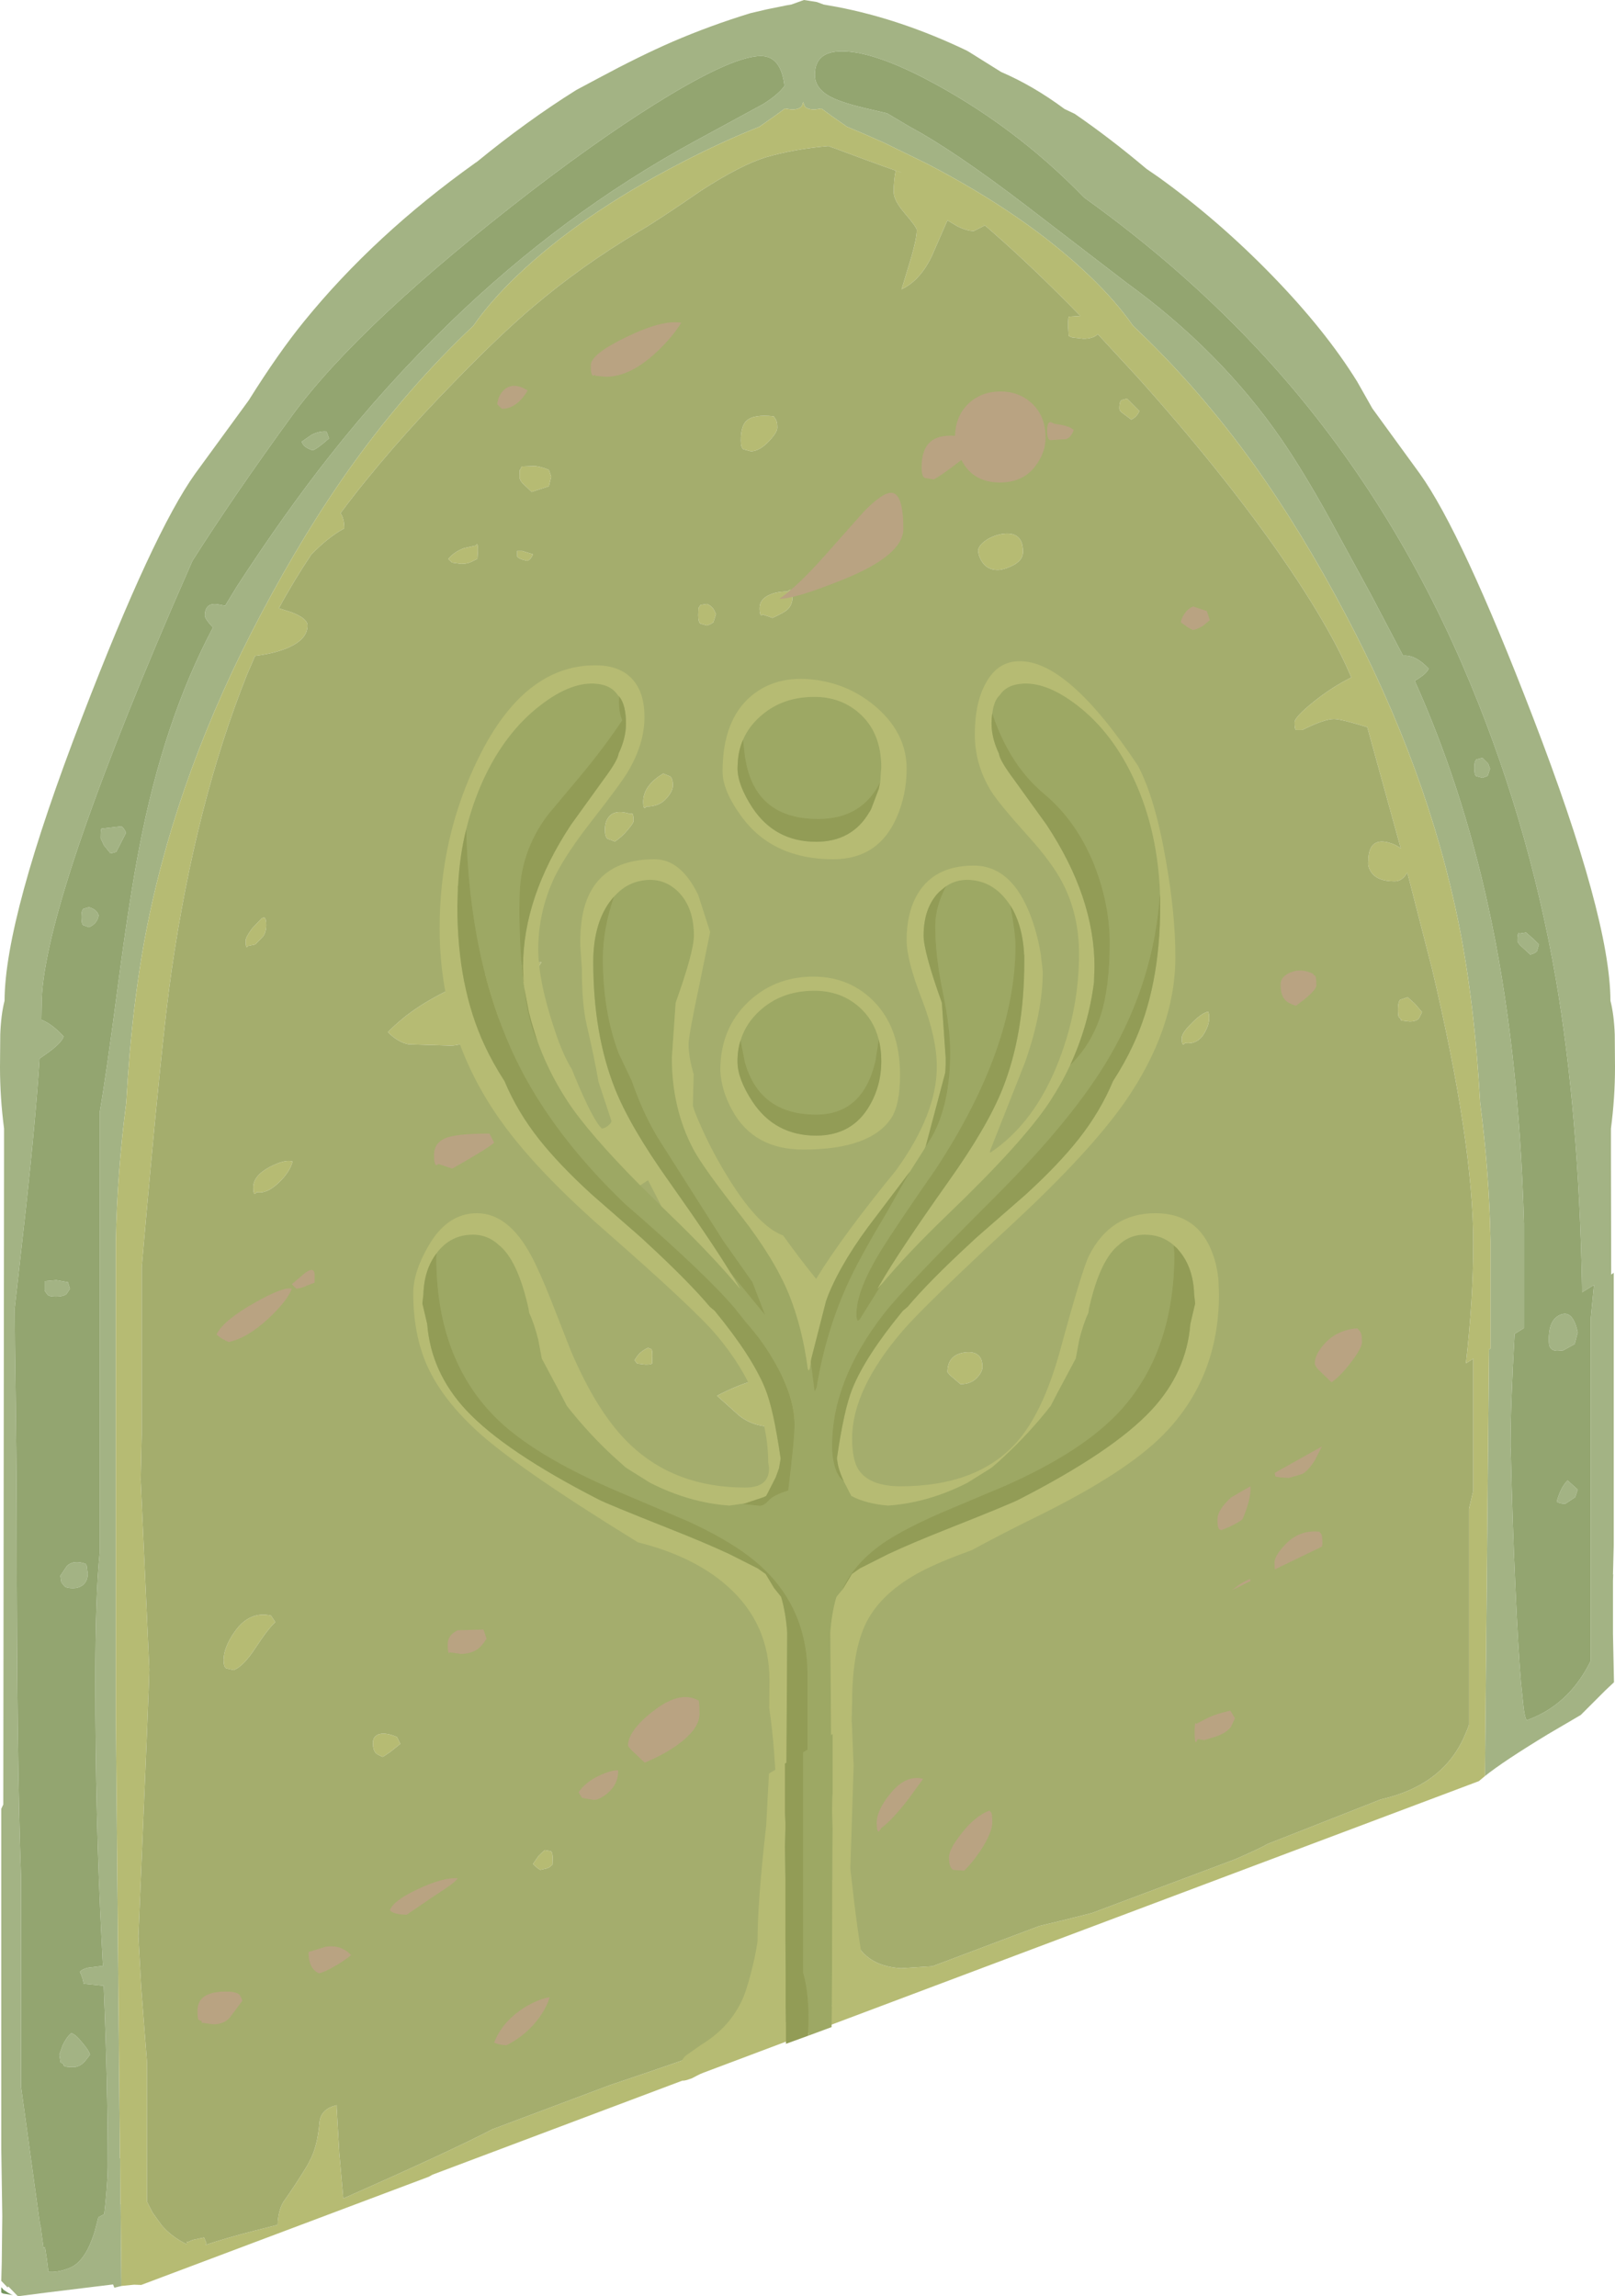 <?xml version="1.0" encoding="UTF-8" standalone="no"?>
<svg xmlns:ffdec="https://www.free-decompiler.com/flash" xmlns:xlink="http://www.w3.org/1999/xlink" ffdec:objectType="shape" height="452.8px" width="318.5px" xmlns="http://www.w3.org/2000/svg">
  <g transform="matrix(1.0, 0.0, 0.0, 1.0, 159.25, 463.1)">
    <path d="M7.65 -452.95 Q1.45 -453.35 1.45 -448.35 1.45 -445.6 4.65 -443.95 6.95 -442.75 12.5 -441.5 L15.7 -440.75 20.25 -438.05 Q29.0 -433.35 43.3 -422.4 L62.9 -407.35 Q81.45 -393.9 93.4 -376.55 97.7 -370.3 102.75 -361.2 L111.2 -345.7 117.45 -333.8 Q119.85 -334.05 122.5 -331.25 122.2 -330.4 120.45 -329.25 L119.75 -328.85 Q129.05 -308.15 134.25 -284.35 140.3 -256.8 141.3 -221.85 L141.3 -201.2 139.45 -200.05 Q138.65 -186.1 138.65 -177.8 L138.7 -177.0 Q139.0 -163.25 139.6 -150.2 140.15 -137.9 140.7 -131.35 L141.25 -126.1 Q141.6 -123.75 141.95 -123.9 146.5 -125.55 149.85 -128.95 152.55 -131.7 154.45 -135.55 L154.45 -202.95 155.1 -209.7 152.75 -208.25 152.75 -209.4 Q152.1 -243.65 147.6 -269.95 142.0 -302.3 129.2 -331.9 114.2 -366.55 90.15 -392.8 74.5 -409.85 54.55 -424.15 40.55 -438.6 22.9 -447.75 13.45 -452.6 7.65 -452.95 M-135.3 -12.3 L-136.7 -11.95 -136.95 -12.6 -150.05 -11.0 -155.45 -10.3 -155.8 -10.35 -157.6 -12.2 -157.75 -12.0 -159.0 -13.3 -158.9 -17.1 -158.9 -17.25 -158.3 -17.85 -158.9 -17.25 -158.85 -21.85 -158.8 -26.05 -159.0 -39.3 -159.0 -106.4 -158.6 -107.25 -158.45 -235.55 -158.45 -240.55 Q-159.25 -246.65 -159.25 -252.65 L-159.2 -259.1 Q-159.05 -263.05 -158.35 -265.75 -158.3 -282.1 -143.05 -321.7 -129.05 -358.1 -120.75 -369.7 L-110.2 -384.15 Q-104.35 -393.5 -99.3 -399.7 -85.45 -416.75 -65.55 -430.95 -65.45 -431.05 -65.3 -431.1 -55.35 -439.25 -45.6 -445.35 L-41.2 -447.7 Q-33.0 -452.1 -26.55 -454.9 -19.1 -458.1 -11.25 -460.5 L-8.05 -461.25 -4.1 -462.05 -3.2 -462.2 -0.7 -463.1 0.3 -462.95 1.85 -462.7 3.2 -462.2 5.75 -461.75 Q18.35 -459.35 31.25 -453.2 L31.8 -452.9 Q31.95 -452.8 35.4 -450.65 L38.2 -448.9 Q44.5 -446.2 50.7 -441.6 L52.7 -440.65 Q59.75 -435.8 66.85 -429.8 L69.25 -428.15 Q81.0 -419.7 91.6 -408.8 102.15 -397.95 108.4 -387.85 L111.4 -382.55 120.75 -369.7 Q129.05 -358.1 143.05 -321.7 158.3 -282.1 158.35 -265.75 159.05 -263.05 159.2 -259.1 L159.25 -252.65 Q159.25 -246.65 158.45 -240.55 L158.45 -235.55 158.5 -211.75 159.0 -212.1 159.0 -158.4 158.85 -152.55 158.9 -152.7 158.85 -151.4 158.85 -142.25 158.85 -140.9 159.05 -131.35 157.4 -129.8 152.5 -124.9 146.1 -121.15 Q137.2 -115.75 133.6 -112.85 L134.4 -197.0 134.7 -197.15 134.7 -218.35 Q134.45 -231.8 132.65 -245.65 131.55 -265.5 128.4 -281.1 122.25 -311.45 106.1 -341.95 97.45 -358.35 88.1 -371.4 77.15 -386.65 64.2 -398.85 60.85 -403.7 55.45 -408.85 42.95 -420.75 23.6 -430.8 L15.0 -435.0 11.25 -436.65 8.65 -437.75 7.8 -438.1 4.8 -440.2 3.5 -441.15 2.75 -441.7 1.45 -441.5 Q-0.3 -441.5 -0.65 -442.35 L-0.85 -443.0 -1.05 -442.35 Q-1.4 -441.5 -3.15 -441.5 L-4.45 -441.7 -6.5 -440.2 -9.5 -438.1 Q-16.95 -435.15 -25.3 -430.8 -44.65 -420.75 -57.15 -408.85 -62.55 -403.7 -65.9 -398.85 -78.85 -386.65 -89.8 -371.4 -99.15 -358.35 -107.8 -341.95 -123.95 -311.45 -130.1 -281.1 -133.25 -265.5 -134.35 -245.65 -136.15 -231.8 -136.4 -218.35 L-136.4 -124.55 -135.6 -37.45 -135.55 -37.5 -135.5 -28.4 -135.45 -28.45 -135.3 -12.3 M134.15 -310.1 L133.1 -309.7 131.85 -310.05 Q131.5 -310.35 131.5 -311.7 131.5 -313.05 131.95 -313.35 L133.1 -313.65 134.25 -312.5 134.6 -311.5 134.15 -310.1 M144.25 -276.85 L143.85 -275.5 Q143.4 -275.05 142.55 -274.85 L140.8 -276.45 Q140.0 -277.2 140.0 -277.6 140.0 -278.95 140.25 -279.1 L140.45 -279.0 141.7 -279.2 143.2 -277.9 144.25 -276.85 M146.2 -199.05 Q146.2 -202.95 148.55 -203.85 150.95 -204.8 151.9 -200.35 L151.3 -198.05 149.05 -196.8 147.85 -196.7 Q146.75 -196.75 146.4 -197.5 146.2 -197.8 146.2 -198.8 L146.2 -199.05 M151.4 -167.85 L149.45 -166.55 Q148.4 -166.55 147.75 -166.95 148.55 -169.85 149.9 -171.15 L151.9 -169.35 151.4 -167.85 M-9.2 -452.05 Q-14.3 -452.05 -27.1 -444.4 -39.0 -437.25 -54.1 -425.7 -88.35 -399.35 -101.75 -381.0 -113.3 -365.1 -121.3 -352.5 L-125.25 -343.45 Q-151.05 -283.4 -151.05 -264.85 L-151.1 -262.0 Q-149.0 -261.2 -146.7 -258.7 -147.1 -257.4 -150.15 -255.25 L-151.45 -254.35 Q-152.15 -243.1 -154.15 -224.7 L-156.35 -205.1 -156.3 -197.65 Q-155.95 -173.3 -155.95 -161.5 -155.95 -115.8 -155.1 -93.05 L-155.1 -51.6 -151.35 -24.35 -151.3 -24.4 -151.2 -23.9 -151.05 -22.6 -150.65 -19.75 -150.35 -19.95 -150.35 -19.8 -150.0 -17.5 -149.7 -15.1 -149.85 -15.1 Q-147.95 -14.9 -145.65 -15.8 -143.55 -16.55 -141.95 -19.55 -141.2 -21.05 -140.6 -22.95 L-139.85 -25.85 -138.7 -26.45 Q-138.25 -30.2 -138.05 -34.0 L-138.0 -35.6 -138.0 -36.2 Q-138.0 -52.2 -138.8 -71.5 L-142.8 -71.9 Q-142.8 -72.75 -143.5 -74.25 -143.1 -74.75 -141.95 -75.05 L-139.15 -75.4 -138.95 -75.4 -139.2 -80.25 Q-140.45 -104.7 -140.45 -131.5 -140.45 -148.4 -139.6 -156.8 L-139.6 -243.7 Q-138.3 -251.1 -135.9 -269.45 -133.65 -286.35 -131.8 -295.85 -127.0 -321.0 -117.25 -339.35 -118.85 -341.05 -118.85 -341.7 -118.85 -344.5 -115.9 -343.85 L-114.85 -343.65 -112.5 -347.5 Q-103.1 -361.95 -94.3 -373.1 -83.4 -386.95 -70.65 -399.35 -48.35 -421.0 -22.4 -435.15 L-8.7 -442.6 Q-5.75 -444.45 -4.55 -446.15 -5.2 -452.05 -9.2 -452.05 M-94.35 -376.65 Q-96.85 -374.45 -97.6 -374.3 -99.4 -374.85 -99.75 -376.0 L-97.8 -377.35 Q-96.2 -378.15 -94.85 -378.0 L-94.35 -376.65 M-134.4 -298.85 L-136.3 -295.15 -136.5 -295.05 -137.45 -294.8 -138.75 -296.4 -139.4 -297.8 Q-139.4 -299.9 -139.15 -299.7 L-135.25 -300.15 Q-134.6 -299.5 -134.4 -298.85 M-141.7 -280.25 L-142.85 -280.65 Q-143.2 -280.9 -143.2 -282.3 -143.2 -283.65 -142.75 -283.9 L-141.7 -284.2 Q-140.15 -283.75 -139.8 -282.6 -140.05 -280.95 -141.7 -280.25 M-148.15 -210.65 L-145.85 -210.25 -145.45 -208.95 -146.15 -207.9 Q-146.8 -207.4 -148.2 -207.4 -149.5 -207.4 -149.85 -207.75 L-150.45 -208.55 -150.45 -210.45 -148.15 -210.65 M-147.35 -152.35 L-146.05 -154.3 Q-144.7 -155.55 -142.35 -154.7 L-142.15 -154.3 -141.95 -152.75 Q-141.95 -151.25 -143.0 -150.45 -143.8 -149.9 -144.8 -149.9 -146.1 -149.9 -146.5 -150.25 L-147.15 -151.05 -147.35 -152.35 M-145.2 -62.15 Q-144.4 -62.0 -143.0 -60.25 -141.65 -58.65 -141.5 -57.9 L-142.55 -56.55 Q-143.6 -55.45 -144.8 -55.45 -146.9 -55.45 -146.7 -55.95 -146.9 -56.25 -147.3 -56.35 L-147.55 -57.9 -146.9 -59.75 Q-146.15 -61.35 -145.2 -62.15" fill="#a3b384" fill-rule="evenodd" stroke="none"/>
    <path d="M7.65 -452.95 Q13.45 -452.6 22.9 -447.75 40.55 -438.6 54.55 -424.15 74.5 -409.85 90.15 -392.8 114.2 -366.55 129.2 -331.9 142.0 -302.3 147.6 -269.95 152.1 -243.65 152.75 -209.4 L152.75 -208.25 155.1 -209.7 154.45 -202.95 154.45 -135.55 Q152.55 -131.7 149.85 -128.95 146.5 -125.55 141.95 -123.9 141.6 -123.75 141.25 -126.1 L140.7 -131.35 Q140.15 -137.9 139.6 -150.2 139.0 -163.25 138.7 -177.0 L138.65 -177.8 Q138.65 -186.1 139.45 -200.05 L141.3 -201.2 141.3 -221.85 Q140.3 -256.8 134.25 -284.35 129.05 -308.15 119.75 -328.85 L120.45 -329.25 Q122.2 -330.4 122.5 -331.25 119.85 -334.05 117.45 -333.8 L111.2 -345.7 102.75 -361.2 Q97.7 -370.3 93.4 -376.55 81.45 -393.9 62.9 -407.35 L43.3 -422.4 Q29.0 -433.35 20.25 -438.05 L15.7 -440.75 12.5 -441.5 Q6.95 -442.75 4.65 -443.95 1.45 -445.6 1.45 -448.35 1.45 -453.35 7.65 -452.95 M134.15 -310.1 L134.6 -311.5 134.25 -312.5 133.1 -313.65 131.95 -313.35 Q131.5 -313.05 131.5 -311.7 131.5 -310.35 131.85 -310.05 L133.1 -309.7 134.15 -310.1 M144.25 -276.85 L143.2 -277.9 141.7 -279.2 140.45 -279.0 140.25 -279.1 Q140.0 -278.95 140.0 -277.6 140.0 -277.2 140.8 -276.45 L142.55 -274.85 Q143.4 -275.05 143.85 -275.5 L144.25 -276.85 M151.4 -167.85 L151.9 -169.35 149.9 -171.15 Q148.55 -169.85 147.75 -166.95 148.4 -166.55 149.45 -166.55 L151.4 -167.85 M146.2 -199.05 L146.2 -198.8 Q146.2 -197.8 146.4 -197.5 146.75 -196.75 147.85 -196.7 L149.05 -196.8 151.3 -198.05 151.9 -200.35 Q150.95 -204.8 148.55 -203.85 146.2 -202.95 146.2 -199.05 M-9.2 -452.05 Q-5.2 -452.05 -4.55 -446.15 -5.75 -444.45 -8.7 -442.6 L-22.4 -435.15 Q-48.35 -421.0 -70.65 -399.35 -83.4 -386.95 -94.3 -373.1 -103.1 -361.95 -112.5 -347.5 L-114.85 -343.65 -115.9 -343.85 Q-118.85 -344.5 -118.85 -341.7 -118.85 -341.05 -117.25 -339.35 -127.0 -321.0 -131.8 -295.85 -133.65 -286.35 -135.9 -269.45 -138.3 -251.1 -139.6 -243.7 L-139.6 -156.8 Q-140.45 -148.4 -140.45 -131.5 -140.45 -104.7 -139.2 -80.25 L-138.95 -75.4 -139.15 -75.4 -141.95 -75.05 Q-143.1 -74.75 -143.5 -74.25 -142.8 -72.75 -142.8 -71.9 L-138.8 -71.5 Q-138.0 -52.2 -138.0 -36.2 L-138.0 -35.6 -138.05 -34.0 Q-138.25 -30.2 -138.7 -26.45 L-139.85 -25.85 -140.6 -22.95 Q-141.2 -21.05 -141.95 -19.55 -143.55 -16.55 -145.65 -15.8 -147.95 -14.9 -149.85 -15.1 L-149.7 -15.1 -150.0 -17.5 -150.35 -19.8 -150.35 -19.95 -150.65 -19.75 -151.05 -22.6 -151.2 -23.9 -151.3 -24.4 -151.35 -24.35 -155.1 -51.6 -155.1 -93.05 Q-155.95 -115.8 -155.95 -161.5 -155.95 -173.3 -156.3 -197.65 L-156.35 -205.1 -154.15 -224.7 Q-152.15 -243.1 -151.45 -254.35 L-150.15 -255.25 Q-147.1 -257.4 -146.7 -258.7 -149.0 -261.2 -151.1 -262.0 L-151.05 -264.85 Q-151.05 -283.4 -125.25 -343.45 L-121.3 -352.5 Q-113.3 -365.1 -101.75 -381.0 -88.35 -399.35 -54.1 -425.7 -39.0 -437.25 -27.1 -444.4 -14.3 -452.05 -9.2 -452.05 M-134.4 -298.85 Q-134.6 -299.5 -135.25 -300.15 L-139.15 -299.7 Q-139.4 -299.9 -139.4 -297.8 L-138.75 -296.4 -137.45 -294.8 -136.5 -295.05 -136.3 -295.15 -134.4 -298.85 M-94.35 -376.65 L-94.85 -378.0 Q-96.2 -378.15 -97.8 -377.35 L-99.75 -376.0 Q-99.4 -374.85 -97.6 -374.3 -96.85 -374.45 -94.35 -376.65 M-148.15 -210.65 L-150.45 -210.45 -150.45 -208.55 -149.85 -207.75 Q-149.5 -207.4 -148.2 -207.4 -146.8 -207.4 -146.15 -207.9 L-145.45 -208.95 -145.85 -210.25 -148.15 -210.65 M-141.7 -280.25 Q-140.05 -280.95 -139.8 -282.6 -140.15 -283.75 -141.7 -284.2 L-142.75 -283.9 Q-143.2 -283.65 -143.2 -282.3 -143.2 -280.9 -142.85 -280.65 L-141.7 -280.25 M-147.35 -152.35 L-147.15 -151.05 -146.5 -150.25 Q-146.1 -149.9 -144.8 -149.9 -143.8 -149.9 -143.0 -150.45 -141.95 -151.25 -141.95 -152.75 L-142.15 -154.3 -142.35 -154.7 Q-144.7 -155.55 -146.05 -154.3 L-147.35 -152.35 M-145.2 -62.15 Q-146.15 -61.35 -146.9 -59.75 L-147.55 -57.9 -147.3 -56.35 Q-146.9 -56.25 -146.7 -55.95 -146.9 -55.45 -144.8 -55.45 -143.6 -55.45 -142.55 -56.55 L-141.5 -57.9 Q-141.65 -58.65 -143.0 -60.25 -144.4 -62.0 -145.2 -62.15" fill="#93a570" fill-rule="evenodd" stroke="none"/>
    <path d="M-135.3 -12.3 L-135.45 -28.45 -135.5 -28.4 -135.55 -37.5 -135.6 -37.45 -136.4 -124.55 -136.4 -218.35 Q-136.15 -231.8 -134.35 -245.65 -133.25 -265.5 -130.1 -281.1 -123.95 -311.45 -107.8 -341.95 -99.15 -358.35 -89.8 -371.4 -78.85 -386.65 -65.9 -398.85 -62.55 -403.7 -57.15 -408.85 -44.65 -420.75 -25.3 -430.8 -16.95 -435.15 -9.5 -438.1 L-6.5 -440.2 -4.45 -441.7 -3.15 -441.5 Q-1.4 -441.5 -1.05 -442.35 L-0.85 -443.0 -0.65 -442.35 Q-0.3 -441.5 1.45 -441.5 L2.75 -441.7 3.5 -441.15 4.8 -440.2 7.8 -438.1 8.65 -437.75 11.25 -436.65 15.0 -435.0 23.6 -430.8 Q42.95 -420.75 55.45 -408.85 60.85 -403.7 64.2 -398.85 77.15 -386.65 88.1 -371.4 97.45 -358.35 106.1 -341.95 122.25 -311.45 128.4 -281.1 131.55 -265.5 132.65 -245.65 134.45 -231.8 134.7 -218.35 L134.7 -197.15 134.4 -197.0 133.6 -112.85 133.0 -112.35 132.4 -111.85 3.2 -63.25 2.95 -63.15 1.7 -62.7 Q-1.45 -61.6 -3.4 -61.55 L-3.4 -60.8 -73.95 -34.25 -74.65 -33.85 -131.4 -12.5 -132.8 -12.55 -135.3 -12.3 M4.1 -434.3 Q-2.7 -433.7 -8.15 -432.1 -13.1 -430.6 -21.0 -425.5 -29.55 -419.6 -33.25 -417.45 -44.65 -410.65 -54.05 -402.65 -60.4 -397.3 -69.25 -388.2 -82.7 -374.5 -92.1 -361.9 -91.35 -360.85 -91.35 -358.9 -94.5 -357.2 -97.85 -353.75 -101.4 -348.45 -104.25 -343.15 L-101.75 -342.35 Q-98.6 -341.15 -98.6 -339.75 -98.6 -336.9 -102.85 -335.2 -105.35 -334.2 -108.95 -333.75 L-110.6 -329.9 Q-120.6 -304.8 -125.4 -271.75 -127.35 -258.5 -131.3 -213.2 L-131.3 -180.2 -131.5 -171.35 -129.8 -133.85 Q-129.8 -131.75 -131.95 -81.25 L-131.4 -71.15 -130.25 -56.3 -130.25 -28.9 -129.15 -26.75 -127.35 -24.25 Q-125.3 -21.9 -122.45 -20.55 -122.4 -21.3 -122.25 -20.95 L-121.2 -21.4 -119.0 -21.85 -118.55 -20.75 -118.7 -20.4 Q-114.55 -21.8 -108.85 -23.25 L-104.5 -24.35 Q-104.4 -27.15 -103.35 -28.9 -101.1 -32.05 -98.75 -35.9 L-98.25 -36.8 -98.25 -36.85 Q-96.65 -39.65 -96.25 -44.5 -96.05 -46.9 -93.55 -47.75 L-92.85 -47.95 -92.85 -47.45 -92.35 -38.75 -92.35 -38.6 -92.2 -37.0 -91.55 -29.55 Q-70.0 -39.1 -62.15 -43.2 L-38.85 -51.95 Q-13.35 -60.45 10.55 -69.85 L8.15 -71.55 Q6.15 -73.5 4.6 -76.75 L4.25 -77.55 Q1.45 -83.75 1.45 -89.25 1.45 -91.75 3.4 -93.75 5.55 -92.25 6.9 -87.7 8.7 -81.4 9.45 -80.1 L9.7 -79.7 Q12.25 -75.3 18.5 -74.95 L24.65 -75.35 45.75 -83.3 50.95 -84.55 56.1 -85.85 84.35 -96.45 Q89.5 -98.7 90.7 -99.45 L113.05 -108.25 Q125.5 -111.05 129.7 -121.05 L130.3 -122.5 130.45 -122.95 130.45 -165.55 131.3 -169.15 131.3 -195.15 129.85 -194.25 Q131.3 -207.1 131.3 -218.0 131.3 -237.7 123.15 -272.1 L118.3 -291.0 117.75 -290.25 Q116.9 -289.3 115.8 -289.3 112.2 -289.3 111.05 -291.3 110.45 -292.3 110.6 -293.25 110.6 -298.0 114.6 -296.95 116.05 -296.55 117.0 -295.8 L110.4 -319.7 109.05 -320.1 Q105.1 -321.3 103.8 -321.3 101.9 -321.3 97.6 -319.15 L96.35 -319.15 Q96.05 -319.25 96.05 -320.65 96.05 -321.65 99.75 -324.65 103.4 -327.6 107.25 -329.5 103.0 -339.65 92.85 -354.2 81.3 -370.65 65.05 -388.75 L57.25 -397.2 Q56.35 -396.3 54.4 -396.3 L52.2 -396.55 51.6 -396.8 51.5 -396.95 51.4 -398.75 Q51.4 -400.85 51.6 -400.65 L53.8 -400.8 Q44.75 -410.1 36.6 -417.25 L34.35 -419.2 35.0 -418.65 32.8 -417.55 Q31.45 -417.55 29.6 -418.45 L27.6 -419.65 24.45 -412.45 Q22.15 -407.75 18.55 -406.05 L20.3 -411.8 Q21.55 -416.05 21.55 -417.75 21.55 -418.25 19.3 -420.9 17.0 -423.55 17.0 -425.2 17.0 -427.7 17.4 -429.45 L18.55 -429.1 Q18.1 -429.1 5.5 -433.8 L4.1 -434.3 M61.85 -381.85 Q61.5 -382.2 61.5 -382.6 61.5 -383.95 61.95 -384.2 L63.0 -384.5 65.45 -382.05 Q65.0 -380.9 63.85 -380.35 L61.85 -381.85 M33.65 -354.45 Q33.65 -355.4 35.05 -356.45 36.4 -357.4 38.1 -357.75 42.5 -358.55 42.5 -354.3 42.5 -352.45 40.1 -351.4 38.55 -350.7 37.5 -350.7 35.35 -350.7 34.3 -352.5 33.75 -353.45 33.65 -354.45 M74.15 -257.1 Q73.8 -257.05 73.8 -258.4 73.8 -259.4 75.8 -261.35 77.75 -263.35 79.05 -263.6 79.6 -261.75 78.4 -259.6 77.05 -257.05 74.45 -257.4 L74.15 -257.1 M116.6 -262.55 Q116.45 -262.8 116.45 -264.1 116.45 -265.55 116.9 -265.95 L118.35 -266.45 119.75 -265.2 121.2 -263.5 120.6 -262.3 Q120.1 -261.65 118.75 -261.65 L117.1 -261.85 Q116.95 -262.0 117.05 -262.1 L116.6 -262.55 M28.05 -191.95 L27.6 -192.5 Q27.6 -195.95 31.05 -196.4 34.5 -196.8 34.5 -193.55 34.5 -192.6 33.55 -191.55 32.3 -190.1 30.15 -190.15 L28.05 -191.95 M-7.55 -376.15 Q-9.4 -374.15 -11.15 -374.1 L-12.65 -374.5 Q-13.15 -374.85 -13.15 -376.2 -13.15 -379.1 -12.05 -380.1 -10.65 -381.45 -6.65 -381.0 L-6.3 -380.45 Q-5.95 -380.0 -5.95 -378.75 -5.95 -377.85 -7.55 -376.15 M-65.2 -352.85 L-66.2 -352.35 Q-67.05 -351.9 -68.3 -351.9 L-70.1 -352.15 -70.85 -352.85 Q-69.75 -354.25 -67.75 -355.0 L-65.45 -355.5 -65.2 -355.8 Q-65.0 -355.85 -65.0 -354.55 L-65.1 -352.9 -65.2 -352.85 M-56.8 -369.1 L-56.75 -370.4 Q-56.5 -370.7 -56.4 -371.1 L-53.9 -371.2 Q-52.75 -371.15 -51.0 -370.45 L-50.55 -369.1 -51.0 -367.2 -54.4 -366.1 -56.15 -367.75 Q-56.8 -368.45 -56.8 -369.1 M-57.25 -353.35 L-57.25 -354.45 -56.25 -354.45 -54.15 -353.8 Q-54.55 -352.75 -55.25 -352.5 L-56.1 -352.7 Q-56.95 -352.95 -57.25 -353.35 M-6.9 -341.25 L-8.8 -341.9 -9.1 -341.75 Q-9.45 -341.85 -9.45 -343.15 -9.45 -344.85 -7.7 -345.7 -6.2 -346.45 -4.0 -346.45 L-3.45 -346.8 Q-2.95 -346.85 -2.95 -345.5 -2.95 -343.8 -3.95 -342.9 -4.65 -342.25 -6.9 -341.25 M-18.55 -340.4 Q-18.65 -340.3 -18.9 -340.15 -19.3 -339.9 -19.85 -339.75 L-21.1 -340.1 Q-21.55 -340.4 -21.55 -341.8 L-21.5 -343.2 -21.1 -343.8 -19.85 -344.0 Q-19.1 -343.75 -18.5 -342.95 L-18.05 -342.0 -18.55 -340.4 M-27.1 -310.0 Q-26.55 -309.6 -26.55 -308.2 -26.55 -307.15 -27.65 -305.85 -29.15 -304.0 -31.75 -304.05 L-32.05 -303.75 Q-32.4 -303.7 -32.4 -305.0 -32.4 -308.2 -28.45 -310.55 L-27.1 -310.0 M-39.45 -297.7 Q-39.95 -298.1 -39.95 -299.5 -39.95 -300.95 -39.3 -301.85 -38.1 -303.6 -34.95 -302.6 L-34.6 -302.7 Q-34.3 -302.5 -34.3 -301.2 -34.3 -300.8 -35.45 -299.45 -36.7 -297.95 -38.0 -297.15 L-39.45 -297.7 M-107.15 -282.15 Q-106.75 -282.0 -106.75 -280.7 -106.75 -279.3 -107.35 -278.45 L-108.9 -276.85 -110.35 -276.55 -110.55 -276.3 Q-110.8 -276.3 -110.8 -277.6 -110.8 -278.3 -109.5 -280.05 L-107.6 -282.05 -107.15 -282.15 M-108.95 -227.65 Q-109.3 -227.6 -109.3 -228.95 -109.3 -231.25 -106.0 -233.0 -102.95 -234.55 -101.55 -234.05 -102.1 -231.95 -104.25 -229.9 -106.65 -227.6 -108.65 -228.0 L-108.95 -227.65 M-78.65 -257.15 Q-80.75 -257.55 -82.75 -259.55 -77.5 -265.05 -68.15 -269.05 -59.85 -272.55 -52.45 -273.35 -55.45 -268.75 -58.8 -264.75 -65.35 -256.9 -70.4 -256.9 L-78.65 -257.15 M-13.55 -184.0 L-17.85 -187.85 Q-10.0 -191.95 -5.35 -191.35 -1.05 -190.85 -1.05 -186.65 -1.05 -184.9 -2.4 -183.5 -4.0 -181.75 -6.9 -181.75 -10.8 -181.75 -13.55 -184.0 M-31.45 -197.3 L-30.8 -197.05 Q-30.6 -196.95 -30.6 -195.7 L-30.65 -194.5 -30.6 -194.3 Q-30.65 -194.0 -31.95 -194.0 L-33.6 -194.2 -34.1 -194.85 Q-33.2 -196.55 -31.45 -197.3 M-80.3 -119.2 L-82.3 -117.6 Q-83.65 -116.65 -83.8 -116.65 -84.8 -117.05 -85.15 -117.4 -85.7 -118.0 -85.7 -119.4 -85.7 -120.8 -84.35 -121.15 -83.0 -121.45 -80.95 -120.55 L-80.3 -119.2 M-104.95 -143.2 Q-106.25 -142.1 -108.95 -138.0 -111.25 -134.5 -113.15 -133.75 L-114.65 -134.1 Q-115.15 -134.4 -115.15 -135.75 -115.15 -138.2 -112.95 -141.35 -110.05 -145.45 -105.8 -144.5 L-104.95 -143.2 M-50.3 -95.35 L-50.55 -95.2 Q-50.7 -94.9 -51.4 -94.65 L-52.7 -94.35 -53.25 -94.7 -54.15 -95.5 -53.05 -97.1 -51.85 -98.25 -50.65 -98.05 Q-50.25 -97.9 -50.25 -96.55 L-50.3 -95.35" fill="#b6bb73" fill-rule="evenodd" stroke="none"/>
    <path d="M4.1 -434.3 L5.5 -433.8 Q18.1 -429.1 18.55 -429.1 L17.4 -429.45 Q17.0 -427.7 17.0 -425.2 17.0 -423.55 19.3 -420.9 21.55 -418.25 21.55 -417.75 21.55 -416.05 20.3 -411.8 L18.55 -406.05 Q22.15 -407.75 24.45 -412.45 L27.6 -419.65 29.6 -418.45 Q31.45 -417.55 32.8 -417.55 L35.0 -418.65 34.35 -419.2 36.6 -417.25 Q44.75 -410.1 53.8 -400.8 L51.6 -400.65 Q51.4 -400.85 51.4 -398.75 L51.5 -396.95 51.6 -396.8 52.2 -396.55 54.4 -396.3 Q56.35 -396.3 57.25 -397.2 L65.05 -388.75 Q81.3 -370.65 92.85 -354.2 103.0 -339.65 107.25 -329.5 103.4 -327.6 99.75 -324.65 96.05 -321.65 96.05 -320.65 96.05 -319.25 96.35 -319.15 L97.6 -319.15 Q101.9 -321.3 103.8 -321.3 105.1 -321.3 109.05 -320.1 L110.4 -319.7 117.0 -295.8 Q116.05 -296.55 114.6 -296.95 110.6 -298.0 110.6 -293.25 110.45 -292.3 111.05 -291.3 112.2 -289.3 115.8 -289.3 116.9 -289.3 117.75 -290.25 L118.3 -291.0 123.15 -272.1 Q131.3 -237.7 131.3 -218.0 131.3 -207.1 129.85 -194.25 L131.3 -195.15 131.3 -169.15 130.45 -165.55 130.45 -122.95 130.3 -122.5 129.7 -121.05 Q125.5 -111.05 113.05 -108.25 L90.7 -99.45 Q89.5 -98.7 84.35 -96.45 L56.1 -85.85 50.95 -84.55 45.75 -83.3 24.65 -75.35 18.5 -74.95 Q12.25 -75.3 9.7 -79.7 L9.45 -80.1 Q8.7 -81.4 6.9 -87.7 5.55 -92.25 3.4 -93.75 1.45 -91.75 1.45 -89.25 1.45 -83.75 4.25 -77.55 L4.6 -76.75 Q6.15 -73.5 8.15 -71.55 L10.55 -69.85 Q-13.35 -60.45 -38.85 -51.95 L-62.15 -43.2 Q-70.0 -39.1 -91.55 -29.55 L-92.2 -37.0 -92.35 -38.6 -92.35 -38.75 -92.85 -47.45 -92.85 -47.95 -93.55 -47.75 Q-96.05 -46.9 -96.25 -44.5 -96.65 -39.65 -98.25 -36.85 L-98.25 -36.8 -98.75 -35.9 Q-101.1 -32.05 -103.35 -28.9 -104.4 -27.15 -104.5 -24.35 L-108.85 -23.25 Q-114.55 -21.8 -118.7 -20.4 L-118.55 -20.75 -119.0 -21.85 -121.2 -21.4 -122.25 -20.95 Q-122.4 -21.3 -122.45 -20.55 -125.3 -21.9 -127.35 -24.25 L-129.15 -26.75 -130.25 -28.9 -130.25 -56.3 -131.4 -71.15 -131.95 -81.25 Q-129.8 -131.75 -129.8 -133.85 L-131.5 -171.35 -131.3 -180.2 -131.3 -213.2 Q-127.35 -258.5 -125.4 -271.75 -120.6 -304.8 -110.6 -329.9 L-108.95 -333.75 Q-105.35 -334.2 -102.85 -335.2 -98.6 -336.9 -98.6 -339.75 -98.6 -341.15 -101.75 -342.35 L-104.25 -343.15 Q-101.4 -348.45 -97.85 -353.75 -94.5 -357.2 -91.35 -358.9 -91.35 -360.85 -92.1 -361.9 -82.7 -374.5 -69.25 -388.2 -60.4 -397.3 -54.05 -402.65 -44.65 -410.65 -33.25 -417.45 -29.55 -419.6 -21.0 -425.5 -13.1 -430.6 -8.15 -432.1 -2.7 -433.7 4.1 -434.3 M74.15 -257.1 L74.45 -257.4 Q77.05 -257.05 78.4 -259.6 79.6 -261.75 79.05 -263.6 77.75 -263.35 75.8 -261.35 73.8 -259.4 73.8 -258.4 73.8 -257.05 74.15 -257.1 M33.65 -354.45 Q33.75 -353.45 34.3 -352.5 35.35 -350.7 37.5 -350.7 38.55 -350.7 40.1 -351.4 42.5 -352.45 42.5 -354.3 42.5 -358.55 38.1 -357.75 36.4 -357.4 35.05 -356.45 33.65 -355.4 33.65 -354.45 M61.85 -381.85 L63.85 -380.35 Q65.0 -380.9 65.45 -382.05 L63.0 -384.5 61.95 -384.2 Q61.5 -383.95 61.5 -382.6 61.5 -382.2 61.85 -381.85 M116.6 -262.55 L117.05 -262.1 Q116.95 -262.0 117.1 -261.85 L118.75 -261.65 Q120.1 -261.65 120.6 -262.3 L121.2 -263.5 119.75 -265.2 118.35 -266.45 116.9 -265.95 Q116.45 -265.55 116.45 -264.1 116.45 -262.8 116.6 -262.55 M28.05 -191.95 L30.15 -190.15 Q32.3 -190.1 33.55 -191.55 34.5 -192.6 34.5 -193.55 34.5 -196.8 31.05 -196.4 27.6 -195.95 27.6 -192.5 L28.05 -191.95 M-39.45 -297.7 L-38.0 -297.15 Q-36.7 -297.95 -35.45 -299.45 -34.3 -300.8 -34.3 -301.2 -34.3 -302.5 -34.6 -302.7 L-34.95 -302.6 Q-38.1 -303.6 -39.3 -301.85 -39.95 -300.95 -39.95 -299.5 -39.95 -298.1 -39.45 -297.7 M-27.1 -310.0 L-28.45 -310.55 Q-32.4 -308.2 -32.4 -305.0 -32.4 -303.7 -32.05 -303.75 L-31.75 -304.05 Q-29.15 -304.0 -27.65 -305.85 -26.55 -307.15 -26.55 -308.2 -26.55 -309.6 -27.1 -310.0 M-18.55 -340.4 L-18.05 -342.0 -18.5 -342.95 Q-19.1 -343.75 -19.85 -344.0 L-21.1 -343.8 -21.5 -343.2 -21.55 -341.8 Q-21.55 -340.4 -21.1 -340.1 L-19.85 -339.75 Q-19.3 -339.9 -18.9 -340.15 -18.65 -340.3 -18.55 -340.4 M-6.9 -341.25 Q-4.65 -342.25 -3.95 -342.9 -2.95 -343.8 -2.95 -345.5 -2.95 -346.85 -3.45 -346.8 L-4.0 -346.45 Q-6.2 -346.45 -7.7 -345.7 -9.45 -344.85 -9.45 -343.15 -9.45 -341.85 -9.1 -341.75 L-8.8 -341.9 -6.9 -341.25 M-57.25 -353.35 Q-56.95 -352.95 -56.1 -352.7 L-55.25 -352.5 Q-54.55 -352.75 -54.15 -353.8 L-56.25 -354.45 -57.25 -354.45 -57.25 -353.35 M-56.8 -369.1 Q-56.8 -368.45 -56.15 -367.75 L-54.4 -366.1 -51.0 -367.2 -50.55 -369.1 -51.0 -370.45 Q-52.75 -371.15 -53.9 -371.2 L-56.4 -371.1 Q-56.5 -370.7 -56.75 -370.4 L-56.8 -369.1 M-65.2 -352.85 L-65.1 -352.9 -65.0 -354.55 Q-65.0 -355.85 -65.2 -355.8 L-65.45 -355.5 -67.75 -355.0 Q-69.75 -354.25 -70.85 -352.85 L-70.1 -352.15 -68.3 -351.9 Q-67.05 -351.9 -66.2 -352.35 L-65.2 -352.85 M-7.55 -376.15 Q-5.95 -377.85 -5.95 -378.75 -5.95 -380.0 -6.3 -380.45 L-6.65 -381.0 Q-10.65 -381.45 -12.05 -380.1 -13.15 -379.1 -13.15 -376.2 -13.15 -374.85 -12.65 -374.5 L-11.15 -374.1 Q-9.4 -374.15 -7.55 -376.15 M-107.15 -282.15 L-107.6 -282.05 -109.5 -280.05 Q-110.8 -278.3 -110.8 -277.6 -110.8 -276.3 -110.55 -276.3 L-110.35 -276.55 -108.9 -276.85 -107.35 -278.45 Q-106.75 -279.3 -106.75 -280.7 -106.75 -282.0 -107.15 -282.15 M-80.3 -119.2 L-80.95 -120.55 Q-83.0 -121.45 -84.35 -121.15 -85.7 -120.8 -85.7 -119.4 -85.7 -118.0 -85.15 -117.4 -84.8 -117.05 -83.8 -116.65 -83.65 -116.65 -82.3 -117.6 L-80.3 -119.2 M-31.45 -197.3 Q-33.2 -196.55 -34.1 -194.85 L-33.6 -194.2 -31.95 -194.0 Q-30.65 -194.0 -30.6 -194.3 L-30.65 -194.5 -30.6 -195.7 Q-30.6 -196.95 -30.8 -197.05 L-31.45 -197.3 M-13.55 -184.0 Q-10.8 -181.75 -6.9 -181.75 -4.0 -181.75 -2.4 -183.5 -1.05 -184.9 -1.05 -186.65 -1.05 -190.85 -5.35 -191.35 -10.0 -191.95 -17.85 -187.85 L-13.55 -184.0 M-78.65 -257.15 L-70.4 -256.9 Q-65.35 -256.9 -58.8 -264.75 -55.45 -268.75 -52.45 -273.35 -59.85 -272.55 -68.15 -269.05 -77.5 -265.05 -82.75 -259.55 -80.75 -257.55 -78.65 -257.15 M-108.95 -227.65 L-108.65 -228.0 Q-106.65 -227.6 -104.25 -229.9 -102.1 -231.95 -101.55 -234.05 -102.95 -234.55 -106.0 -233.0 -109.3 -231.25 -109.3 -228.95 -109.3 -227.6 -108.95 -227.65 M-104.95 -143.2 L-105.8 -144.5 Q-110.05 -145.45 -112.95 -141.35 -115.15 -138.2 -115.15 -135.75 -115.15 -134.4 -114.65 -134.1 L-113.15 -133.75 Q-111.25 -134.5 -108.95 -138.0 -106.25 -142.1 -104.95 -143.2 M-50.3 -95.35 L-50.25 -96.55 Q-50.25 -97.9 -50.65 -98.05 L-51.85 -98.25 -53.05 -97.1 -54.15 -95.5 -53.25 -94.7 -52.7 -94.35 -51.4 -94.65 Q-50.7 -94.9 -50.55 -95.2 L-50.3 -95.35" fill="#a4ad6d" fill-rule="evenodd" stroke="none"/>
    <path d="M-158.3 -11.35 L-158.3 -11.4 Q-157.45 -10.75 -156.7 -10.5 L-158.65 -10.8 -159.0 -11.0 -159.0 -12.05 -158.6 -11.6 -158.3 -11.35" fill="#769560" fill-rule="evenodd" stroke="none"/>
    <path d="M47.95 -376.3 Q47.25 -376.3 47.25 -378.15 47.25 -380.0 48.0 -379.85 L48.75 -379.5 Q51.6 -379.2 52.5 -378.3 52.0 -376.85 51.0 -376.5 L47.95 -376.3 M45.2 -371.55 Q42.75 -367.95 37.95 -367.95 32.6 -367.95 30.35 -372.4 L28.8 -371.2 Q26.05 -369.15 24.9 -368.55 L23.15 -368.85 Q22.5 -369.1 22.5 -370.95 22.5 -374.35 24.1 -375.85 25.7 -377.4 29.1 -377.15 29.2 -381.2 31.9 -383.65 34.4 -385.9 38.05 -385.9 41.65 -385.9 44.15 -383.65 46.95 -381.1 46.95 -376.8 46.95 -374.05 45.2 -371.55 M18.9 -358.8 Q18.9 -353.6 7.0 -348.8 -2.45 -345.0 -5.55 -345.0 -1.95 -347.5 3.25 -353.35 L11.1 -362.2 Q15.0 -366.2 16.75 -365.9 18.9 -365.5 18.9 -358.8 M77.95 -339.65 Q76.95 -339.05 76.05 -338.85 L75.2 -339.25 73.65 -340.35 Q73.65 -341.0 74.3 -342.0 75.05 -343.1 76.05 -343.5 L78.75 -342.6 79.35 -340.8 77.95 -339.65 M96.3 -264.75 Q94.7 -265.3 94.15 -265.95 93.3 -266.9 93.3 -268.95 93.3 -270.55 95.3 -271.35 97.4 -272.2 99.75 -271.05 99.75 -270.85 100.05 -270.7 100.35 -270.55 100.35 -268.8 100.35 -267.65 96.3 -264.75 M108.45 -201.15 L108.9 -200.6 Q109.35 -200.2 109.35 -198.45 109.35 -197.3 107.3 -194.6 105.25 -191.85 103.35 -190.5 L100.7 -193.05 Q100.05 -193.8 100.05 -194.25 100.05 -196.0 101.95 -198.1 104.45 -200.85 108.45 -201.15 M94.95 -171.65 L93.3 -171.75 92.35 -171.9 Q92.2 -172.0 92.15 -172.65 L101.45 -177.85 100.1 -175.2 Q98.55 -172.8 97.5 -172.4 L94.95 -171.65 M83.7 -167.9 L87.35 -170.0 Q87.55 -167.65 85.8 -163.5 84.3 -162.35 81.6 -161.35 L81.25 -161.5 Q80.85 -161.7 80.85 -163.5 80.85 -165.35 83.55 -167.8 L83.7 -167.9 M83.7 -149.5 Q85.85 -151.25 87.3 -151.7 L87.35 -151.3 83.7 -149.5 M94.15 -158.45 Q96.95 -161.45 100.95 -161.05 L101.25 -160.65 Q101.55 -160.4 101.55 -158.65 L101.45 -158.1 92.15 -153.6 92.1 -154.95 Q92.1 -156.25 94.15 -158.45 M84.3 -124.25 L83.5 -122.55 Q82.65 -121.4 80.7 -120.7 L78.25 -119.95 76.95 -120.15 76.65 -119.55 Q76.35 -119.4 76.35 -121.3 76.35 -123.15 76.5 -123.35 L76.65 -123.15 79.3 -124.5 Q80.9 -125.2 83.4 -125.75 L84.3 -124.25 M14.1 -101.95 Q13.65 -101.75 13.65 -103.65 13.65 -106.1 16.3 -109.35 19.4 -113.2 22.8 -112.3 L19.7 -108.05 Q16.65 -104.15 14.55 -102.6 L14.1 -101.95 M35.85 -106.05 L36.15 -105.75 Q36.45 -105.55 36.45 -103.75 36.45 -102.0 34.65 -99.0 32.9 -96.15 30.9 -94.2 L28.75 -94.35 Q27.9 -94.8 27.9 -96.8 27.9 -98.4 30.3 -101.45 32.95 -104.9 35.85 -106.05 M-24.9 -399.45 Q-26.85 -396.35 -29.95 -393.5 -35.05 -388.8 -39.75 -388.8 L-41.9 -389.0 -41.85 -389.2 -42.3 -389.0 Q-42.75 -389.15 -42.75 -391.05 -42.75 -393.25 -35.7 -396.65 -28.55 -400.1 -24.9 -399.45 M-61.2 -383.4 Q-60.9 -385.5 -59.5 -386.5 -57.75 -387.7 -55.2 -386.1 -55.7 -385.15 -56.55 -384.25 -58.35 -382.4 -60.3 -382.5 L-61.2 -383.4 M-115.0 -198.85 Q-116.0 -199.4 -116.55 -199.95 -115.2 -202.7 -109.1 -206.15 -103.3 -209.45 -101.7 -208.95 -102.65 -206.5 -106.25 -203.15 -110.4 -199.25 -114.15 -198.45 L-115.0 -198.85 M-97.2 -211.8 L-97.2 -210.15 -98.55 -209.65 Q-99.65 -209.1 -100.8 -208.95 L-101.7 -209.85 -99.05 -212.1 Q-97.3 -213.35 -97.2 -211.8 M-72.75 -233.55 L-73.2 -233.3 Q-73.65 -233.45 -73.65 -235.35 -73.65 -237.9 -71.0 -238.8 -68.75 -239.55 -62.7 -239.55 L-61.8 -237.75 Q-63.25 -236.5 -70.05 -232.65 L-72.75 -233.55 M-70.5 -137.25 L-70.5 -137.3 -70.65 -137.1 Q-70.95 -137.0 -70.95 -138.9 -70.95 -140.65 -69.0 -141.6 L-63.9 -141.75 -63.3 -139.95 Q-64.15 -138.55 -65.05 -137.9 -66.35 -136.95 -68.4 -136.95 L-70.5 -137.25 M-45.15 -109.65 Q-43.85 -111.6 -41.15 -112.9 -38.85 -114.0 -37.35 -114.0 -37.25 -111.35 -39.35 -109.55 -41.0 -108.15 -42.15 -108.15 L-44.45 -108.55 -45.15 -109.65 M-32.1 -115.5 L-34.75 -118.0 -35.4 -118.8 Q-35.4 -121.8 -30.45 -125.65 -25.2 -129.75 -21.6 -127.8 -21.3 -128.1 -21.3 -125.1 -21.3 -122.55 -24.55 -119.85 -27.45 -117.45 -32.1 -115.5 M-90.0 -77.55 Q-91.65 -76.2 -93.6 -75.15 -95.3 -74.2 -96.3 -73.95 -98.4 -74.8 -98.4 -78.15 L-95.0 -79.2 Q-92.0 -79.65 -90.0 -77.55 M-112.1 -69.8 Q-111.8 -69.55 -111.45 -68.55 L-113.95 -65.2 Q-115.1 -63.9 -117.15 -63.9 L-119.4 -64.2 Q-119.6 -64.35 -119.4 -64.5 L-120.05 -64.75 Q-120.3 -64.8 -120.3 -66.6 -120.3 -70.35 -114.75 -70.35 -112.75 -70.35 -112.1 -69.8 M-79.05 -85.5 L-80.45 -85.6 Q-81.95 -85.85 -82.35 -86.4 -81.7 -88.3 -76.75 -90.6 -71.85 -92.9 -69.0 -92.7 -69.3 -91.95 -73.55 -89.25 L-79.05 -85.5 M-60.25 -59.85 Q-61.25 -60.0 -61.8 -60.3 -60.3 -64.1 -56.6 -66.7 -53.7 -68.7 -50.85 -69.25 -51.4 -67.35 -52.85 -65.3 -55.4 -61.75 -59.4 -59.75 L-60.25 -59.85" fill="#b9a382" fill-rule="evenodd" stroke="none"/>
    <path d="M36.45 -322.45 Q36.7 -324.55 37.6 -325.7 L37.9 -326.0 Q39.15 -327.95 42.0 -328.25 47.0 -328.8 53.2 -324.0 60.15 -318.65 64.45 -309.3 69.2 -299.0 69.55 -286.15 L69.5 -286.7 Q68.3 -269.75 59.55 -254.7 52.6 -242.75 37.3 -227.4 18.9 -209.05 15.0 -203.95 4.85 -190.85 4.85 -178.05 4.8 -176.05 5.3 -174.15 5.9 -171.9 7.15 -171.0 L8.25 -168.85 8.65 -168.1 Q11.55 -166.55 15.9 -166.2 23.8 -166.75 31.55 -170.7 L35.95 -173.45 36.45 -173.8 Q37.65 -174.8 38.85 -175.95 43.8 -180.55 47.95 -185.85 L49.3 -188.45 52.9 -195.2 53.6 -198.95 Q54.4 -202.1 55.4 -204.25 L55.5 -205.0 Q57.65 -214.7 61.45 -217.65 63.85 -219.85 67.2 -219.6 70.5 -219.4 72.85 -216.95 L72.2 -217.5 72.35 -215.9 Q72.35 -196.8 61.85 -185.1 54.45 -176.9 38.75 -170.0 L26.4 -164.8 Q19.55 -161.8 15.6 -159.25 9.3 -155.1 6.8 -149.5 L5.8 -148.3 5.7 -148.2 5.65 -148.0 Q4.75 -144.85 4.5 -141.1 L4.65 -120.95 4.95 -121.15 4.95 -109.35 4.9 -108.7 4.85 -105.9 4.95 -102.55 4.9 -95.3 4.9 -88.15 4.8 -67.45 4.75 -63.35 0.15 -61.65 Q0.35 -65.75 0.05 -68.9 -0.2 -71.85 -0.85 -74.05 L-0.85 -117.55 0.0 -118.05 0.0 -133.45 Q-0.25 -147.75 -11.75 -156.35 -16.2 -159.7 -23.45 -163.05 L-36.85 -168.75 Q-54.25 -176.1 -61.85 -183.9 -73.2 -195.55 -73.2 -215.15 L-73.1 -216.0 -72.9 -216.3 Q-70.4 -219.35 -66.7 -219.6 -63.35 -219.85 -60.95 -217.65 -57.15 -214.7 -55.0 -205.0 L-54.9 -204.25 Q-53.9 -202.1 -53.1 -198.95 L-52.4 -195.2 -48.8 -188.45 -47.45 -185.85 Q-43.3 -180.55 -38.35 -175.95 L-35.95 -173.8 -35.45 -173.45 -31.05 -170.7 Q-23.3 -166.75 -15.4 -166.2 L-12.25 -166.65 -12.8 -166.5 -9.45 -166.15 Q-8.6 -166.15 -7.75 -167.1 -6.7 -168.3 -3.8 -169.15 -2.55 -179.25 -2.55 -182.2 -2.55 -187.4 -6.15 -193.9 -8.65 -198.45 -12.1 -202.3 L-14.45 -205.25 Q-20.3 -212.1 -36.0 -225.7 -50.45 -239.55 -57.55 -254.3 -66.7 -273.4 -67.3 -299.6 -66.05 -304.7 -63.95 -309.3 -59.65 -318.65 -52.7 -324.0 -46.5 -328.8 -41.5 -328.25 -38.65 -327.95 -37.4 -326.0 L-37.15 -325.75 Q-37.35 -322.9 -36.55 -321.05 -40.05 -315.8 -44.65 -310.25 L-51.1 -302.55 Q-56.8 -295.1 -56.8 -285.8 -56.95 -277.8 -56.1 -270.05 -55.15 -261.6 -53.25 -257.75 L-53.55 -258.65 Q-51.3 -252.0 -47.3 -245.9 -43.2 -239.65 -33.0 -229.35 L-28.8 -225.2 -27.1 -223.55 Q-18.75 -215.5 -13.3 -208.95 L-13.75 -209.75 -15.1 -212.0 -8.35 -203.75 -10.85 -210.25 -16.6 -218.4 -28.7 -237.45 Q-32.15 -242.7 -34.65 -249.95 L-37.2 -255.3 Q-40.35 -263.55 -40.35 -274.1 -40.35 -279.9 -38.15 -286.3 -35.7 -289.05 -32.3 -289.5 -28.35 -290.05 -25.5 -287.25 -22.4 -284.15 -22.4 -278.6 -22.4 -275.4 -26.0 -265.35 L-26.75 -254.5 Q-26.75 -244.5 -22.5 -236.45 -20.55 -232.8 -13.05 -223.25 -6.55 -214.9 -3.65 -207.85 -1.0 -201.25 0.05 -193.2 L0.25 -192.8 0.45 -193.2 0.65 -194.5 1.4 -188.65 1.8 -189.5 Q3.55 -200.1 7.65 -209.3 10.0 -214.6 15.35 -223.5 L20.2 -232.05 23.0 -236.45 23.3 -237.0 23.1 -236.6 24.7 -239.2 Q28.15 -245.6 28.15 -255.65 28.15 -260.3 26.7 -267.4 25.2 -274.55 25.2 -280.5 25.2 -284.3 27.35 -288.35 29.75 -289.95 32.8 -289.5 36.9 -288.95 39.65 -285.05 L40.0 -284.55 Q41.0 -279.05 41.0 -276.55 41.0 -256.55 25.35 -232.65 17.5 -221.35 14.55 -216.6 9.65 -208.65 9.65 -204.0 9.65 -202.65 10.0 -202.65 L10.3 -202.9 14.7 -209.95 Q19.9 -216.15 27.6 -223.55 42.6 -237.95 47.8 -245.9 50.1 -249.4 51.8 -253.05 55.9 -257.0 57.8 -262.8 59.6 -268.3 59.6 -277.2 59.6 -284.2 56.95 -291.5 53.45 -300.9 46.6 -306.6 40.1 -312.05 36.7 -321.65 L36.45 -322.45 M-12.7 -317.25 Q-11.6 -319.8 -9.35 -321.8 -5.35 -325.4 0.4 -325.65 6.2 -325.95 10.1 -322.55 14.55 -318.75 14.55 -311.75 L14.35 -308.9 Q10.75 -301.6 2.1 -301.6 -10.8 -301.6 -12.4 -314.45 L-12.7 -317.25 M-13.2 -257.95 Q-12.15 -261.35 -9.35 -263.85 -5.35 -267.45 0.4 -267.7 6.2 -268.0 10.1 -264.6 13.05 -262.05 14.05 -258.1 L13.4 -253.9 Q10.95 -243.3 1.7 -243.3 -9.45 -243.3 -12.35 -253.65 L-13.2 -257.95" fill="#9da864" fill-rule="evenodd" stroke="none"/>
    <path d="M69.55 -286.15 Q69.2 -299.0 64.45 -309.3 60.15 -318.65 53.2 -324.0 47.0 -328.8 42.0 -328.25 39.15 -327.95 37.9 -326.0 L37.6 -325.7 Q36.7 -324.55 36.45 -322.45 36.3 -321.5 36.3 -320.4 36.3 -317.55 37.75 -314.5 37.9 -313.15 40.7 -309.4 L47.15 -300.45 Q56.6 -286.15 56.6 -272.45 L56.5 -269.4 Q55.4 -260.8 51.8 -253.05 50.1 -249.4 47.8 -245.9 42.6 -237.95 27.6 -223.55 19.9 -216.15 14.7 -209.95 L13.95 -209.05 13.8 -208.95 14.25 -209.75 Q17.95 -216.2 27.8 -230.1 35.45 -240.85 38.45 -248.35 42.75 -259.15 42.75 -273.4 L42.75 -273.7 42.75 -274.25 42.75 -274.65 42.7 -275.0 42.7 -275.25 Q42.4 -280.1 40.55 -283.6 L40.0 -284.55 39.65 -285.05 Q36.9 -288.95 32.8 -289.5 29.75 -289.95 27.35 -288.35 L26.0 -287.25 Q22.9 -284.15 22.9 -278.6 22.9 -275.4 26.5 -265.35 L27.25 -254.5 27.25 -254.1 27.25 -253.7 27.25 -253.1 27.2 -252.1 27.15 -251.5 23.3 -237.0 23.0 -236.45 20.2 -232.05 13.55 -223.25 Q7.05 -214.9 4.15 -207.85 L4.05 -207.6 3.65 -206.5 0.75 -195.15 0.65 -194.55 0.65 -194.5 0.45 -193.2 0.25 -192.8 0.05 -193.2 Q-1.0 -201.25 -3.65 -207.85 -6.55 -214.9 -13.05 -223.25 -20.55 -232.8 -22.5 -236.45 -26.75 -244.5 -26.75 -254.5 L-26.0 -265.35 Q-22.4 -275.4 -22.4 -278.6 -22.4 -284.15 -25.5 -287.25 -28.35 -290.05 -32.3 -289.5 -35.7 -289.05 -38.15 -286.3 L-38.65 -285.7 -39.15 -285.05 Q-42.25 -280.6 -42.25 -273.4 -42.25 -259.15 -37.95 -248.35 -34.95 -240.85 -27.3 -230.1 -19.05 -218.45 -15.1 -212.0 L-13.75 -209.75 -13.3 -208.95 Q-18.75 -215.5 -27.1 -223.55 L-28.8 -225.2 -31.45 -230.35 -33.0 -229.35 Q-43.2 -239.65 -47.3 -245.9 -51.3 -252.0 -53.55 -258.65 L-54.4 -261.4 -54.95 -263.5 -55.85 -268.2 -56.0 -269.4 -56.1 -272.45 Q-56.1 -286.15 -46.65 -300.45 L-40.2 -309.4 Q-37.4 -313.15 -37.25 -314.5 -35.8 -317.55 -35.8 -320.4 -35.8 -324.05 -37.1 -325.7 L-37.15 -325.75 -37.4 -326.0 Q-38.65 -327.95 -41.5 -328.25 -46.5 -328.8 -52.7 -324.0 -59.65 -318.65 -63.95 -309.3 -66.05 -304.7 -67.3 -299.6 -68.6 -294.35 -68.9 -288.5 L-68.95 -288.3 -68.95 -287.65 -69.05 -284.35 Q-69.05 -268.35 -63.65 -256.9 -62.05 -253.45 -59.75 -249.9 -57.25 -243.9 -52.95 -238.45 -49.0 -233.45 -42.55 -227.55 L-33.9 -220.0 -32.65 -218.9 -31.85 -218.15 Q-23.5 -210.45 -19.25 -205.4 L-18.3 -204.6 Q-10.9 -195.6 -8.35 -189.25 -6.7 -185.2 -5.3 -175.5 L-5.3 -175.4 -5.6 -173.65 -5.65 -173.45 -6.25 -171.8 -7.75 -168.85 -8.15 -168.1 -8.65 -167.85 -12.25 -166.65 -15.4 -166.2 Q-23.3 -166.75 -31.05 -170.7 L-35.45 -173.45 -35.95 -173.8 -38.35 -175.95 Q-43.3 -180.55 -47.45 -185.85 L-48.8 -188.45 -52.4 -195.2 -53.1 -198.95 Q-53.9 -202.1 -54.9 -204.25 L-55.0 -205.0 Q-57.15 -214.7 -60.95 -217.65 -63.35 -219.85 -66.7 -219.6 -70.4 -219.35 -72.9 -216.3 L-73.1 -216.0 Q-75.6 -212.8 -75.75 -207.85 L-75.95 -206.05 -75.0 -202.0 Q-74.25 -192.45 -67.3 -185.0 -59.75 -176.9 -41.2 -167.4 -39.6 -166.55 -27.25 -161.65 -20.05 -158.8 -15.45 -156.65 L-9.8 -153.8 -8.25 -152.7 -6.6 -149.95 -5.2 -148.2 Q-4.25 -144.95 -4.0 -141.1 L-4.15 -115.5 -4.45 -115.3 -4.45 -105.75 -4.35 -103.65 -4.35 -102.45 -4.45 -98.95 -4.35 -92.6 -4.35 -80.25 -4.3 -74.25 -4.3 -67.5 -4.25 -63.5 Q-6.35 -61.35 -9.75 -60.1 L-16.3 -56.65 -22.8 -53.25 Q-24.95 -52.45 -24.65 -53.05 L-25.05 -53.25 Q-25.25 -53.4 -25.25 -54.7 -25.25 -56.5 -24.05 -57.7 L-21.05 -59.8 Q-18.35 -61.45 -16.35 -63.55 -14.4 -65.65 -13.15 -68.15 -12.15 -70.1 -11.2 -73.85 -10.3 -77.2 -9.85 -80.3 -9.85 -88.2 -8.15 -103.05 L-7.6 -113.35 -6.35 -114.1 -6.6 -117.7 Q-6.95 -122.3 -7.55 -126.3 L-7.5 -131.75 Q-7.5 -143.0 -15.85 -150.35 -22.45 -156.2 -33.45 -158.95 -57.5 -173.75 -65.45 -181.15 -72.15 -187.4 -75.0 -193.75 -77.75 -199.9 -77.75 -208.1 -77.75 -212.15 -74.9 -217.15 -71.15 -223.85 -65.2 -223.85 -58.95 -223.85 -54.45 -215.4 -52.85 -212.4 -50.6 -206.75 L-46.7 -196.8 Q-41.4 -184.3 -34.95 -178.2 -26.05 -169.75 -12.3 -169.75 -8.55 -169.75 -7.8 -172.1 -7.4 -173.25 -7.75 -174.65 -7.75 -187.65 -17.85 -199.7 -22.15 -204.85 -40.15 -220.6 -55.55 -234.1 -62.4 -244.9 -72.55 -260.7 -72.55 -280.05 -72.55 -298.2 -64.8 -313.8 -55.85 -331.9 -41.85 -331.9 -35.55 -331.9 -33.25 -327.25 -32.15 -325.0 -32.15 -321.7 -32.15 -316.45 -35.4 -310.95 -36.9 -308.45 -42.6 -301.15 -47.6 -294.75 -49.85 -290.2 -53.1 -283.35 -53.1 -275.9 -53.1 -269.55 -49.8 -259.8 -48.25 -255.1 -46.45 -252.2 L-45.75 -250.45 Q-42.2 -242.0 -40.55 -240.55 -39.95 -240.6 -39.35 -241.1 -38.8 -241.5 -38.65 -242.0 L-41.2 -249.7 Q-42.0 -254.35 -43.55 -261.0 -44.5 -265.1 -44.5 -272.1 L-44.8 -276.55 Q-44.9 -280.65 -44.1 -283.85 -41.5 -293.65 -30.15 -293.65 -24.95 -293.65 -21.55 -286.6 L-19.2 -279.3 -21.3 -269.0 Q-23.45 -258.9 -23.45 -257.2 -23.45 -254.65 -22.45 -251.25 L-22.6 -245.2 Q-22.6 -244.5 -20.8 -240.5 -18.7 -235.85 -16.1 -231.6 -9.95 -221.35 -4.8 -219.45 -1.65 -215.05 1.7 -210.9 6.8 -219.25 17.45 -232.3 25.5 -243.4 25.5 -252.75 25.5 -258.4 22.55 -266.05 19.55 -273.75 19.55 -277.7 19.55 -282.65 21.35 -286.15 24.6 -292.4 32.8 -292.4 40.4 -292.4 44.15 -282.1 45.35 -278.85 46.0 -274.95 L46.4 -271.55 Q46.4 -263.55 42.9 -253.6 L36.0 -236.15 36.0 -235.75 Q44.85 -241.65 49.6 -254.0 53.55 -264.25 53.55 -274.95 53.55 -282.7 50.35 -288.9 48.25 -293.0 43.3 -298.45 37.85 -304.5 36.2 -307.1 33.0 -312.3 33.0 -318.3 33.0 -324.55 35.2 -328.45 37.45 -332.55 41.5 -332.7 51.2 -333.15 65.2 -312.05 68.6 -305.55 70.7 -293.3 72.55 -282.8 72.55 -274.4 72.55 -260.15 62.6 -245.8 55.8 -236.05 40.7 -222.0 23.0 -205.6 18.75 -200.65 8.8 -189.05 8.8 -179.45 8.8 -175.25 10.05 -173.3 12.2 -170.0 18.35 -170.0 33.25 -170.0 41.0 -178.4 46.4 -184.3 49.85 -196.9 54.15 -212.7 55.5 -215.45 59.75 -223.85 68.6 -223.85 76.95 -223.85 79.85 -216.0 80.8 -213.55 81.05 -210.55 L81.15 -207.9 Q81.15 -191.3 70.15 -180.15 62.85 -172.75 45.9 -164.35 37.95 -160.45 32.4 -157.4 26.25 -155.2 22.5 -153.25 14.7 -149.15 11.65 -143.25 8.8 -137.65 8.8 -127.35 L8.7 -123.45 8.75 -123.5 9.0 -116.9 9.1 -114.95 8.45 -94.6 9.2 -88.05 Q10.5 -77.4 11.7 -72.75 12.3 -70.5 12.85 -69.65 L11.45 -67.6 Q10.55 -66.6 9.0 -66.05 6.35 -65.05 4.8 -67.45 L4.9 -88.15 4.9 -95.3 4.95 -102.55 4.85 -105.9 4.9 -108.7 4.95 -109.35 4.95 -121.15 4.65 -120.95 4.5 -141.1 Q4.75 -144.85 5.65 -148.0 L5.8 -148.3 6.8 -149.5 7.1 -149.95 8.75 -152.7 10.3 -153.8 15.95 -156.65 Q20.55 -158.8 27.75 -161.65 40.1 -166.55 41.7 -167.4 60.25 -176.9 67.8 -185.0 74.75 -192.45 75.5 -202.0 L76.45 -206.05 76.25 -207.85 Q76.1 -213.0 73.4 -216.3 L72.85 -216.95 Q70.5 -219.4 67.2 -219.6 63.85 -219.85 61.45 -217.65 57.65 -214.7 55.5 -205.0 L55.4 -204.25 Q54.4 -202.1 53.6 -198.95 L52.9 -195.2 49.3 -188.45 47.95 -185.85 Q43.8 -180.55 38.85 -175.95 37.65 -174.8 36.45 -173.8 L35.95 -173.45 31.55 -170.7 Q23.8 -166.75 15.9 -166.2 11.55 -166.55 8.65 -168.1 L8.25 -168.85 7.15 -171.0 Q6.4 -172.6 6.05 -174.0 L6.05 -174.1 6.0 -174.2 6.0 -174.35 5.95 -174.45 5.95 -174.55 5.8 -175.5 Q7.2 -185.2 8.85 -189.25 11.4 -195.6 18.8 -204.6 L19.75 -205.4 Q24.0 -210.45 32.35 -218.15 L33.15 -218.9 34.4 -220.0 43.05 -227.55 Q49.5 -233.45 53.45 -238.45 57.75 -243.9 60.25 -249.9 62.55 -253.45 64.15 -256.9 69.55 -268.35 69.55 -284.35 L69.55 -284.5 69.55 -286.15 M13.9 -323.35 Q19.55 -318.25 19.55 -311.5 19.55 -306.5 17.65 -302.05 14.05 -293.65 5.1 -293.65 -6.7 -293.65 -12.85 -301.85 -16.75 -307.1 -16.75 -310.95 -16.75 -321.1 -11.1 -325.85 -6.15 -330.0 1.4 -329.05 8.55 -328.15 13.9 -323.35 M14.35 -308.9 L14.55 -311.75 Q14.55 -318.75 10.1 -322.55 6.2 -325.95 0.4 -325.65 -5.35 -325.4 -9.35 -321.8 -11.6 -319.8 -12.7 -317.25 -13.65 -315.1 -13.75 -312.6 L-13.8 -311.65 Q-13.8 -308.3 -10.85 -303.8 -6.4 -297.1 1.7 -297.1 8.8 -297.1 12.2 -302.95 L12.45 -303.35 12.55 -303.55 14.05 -307.5 14.35 -308.95 14.35 -308.9 M-13.2 -257.95 Q-13.75 -256.25 -13.8 -254.3 L-13.8 -253.7 Q-13.8 -250.35 -10.85 -245.85 -6.4 -239.15 1.7 -239.15 8.8 -239.15 12.2 -245.0 14.55 -249.0 14.55 -253.8 14.55 -256.15 14.05 -258.1 13.05 -262.05 10.1 -264.6 6.2 -268.0 0.4 -267.7 -5.35 -267.45 -9.35 -263.85 -12.15 -261.35 -13.2 -257.95 M18.25 -251.15 Q18.25 -245.3 16.55 -242.65 12.45 -236.4 -0.85 -236.4 -10.6 -236.4 -14.85 -244.15 -17.0 -248.05 -17.2 -252.0 -17.2 -260.3 -11.65 -265.55 -6.6 -270.3 0.55 -270.5 7.8 -270.7 12.7 -266.0 18.25 -260.7 18.25 -251.15" fill="#b6bb73" fill-rule="evenodd" stroke="none"/>
    <path d="M36.45 -322.45 L36.7 -321.65 Q40.1 -312.05 46.6 -306.6 53.45 -300.9 56.95 -291.5 59.6 -284.2 59.6 -277.2 59.6 -268.3 57.8 -262.8 55.9 -257.0 51.8 -253.05 55.4 -260.8 56.5 -269.4 L56.6 -272.45 Q56.6 -286.15 47.15 -300.45 L40.7 -309.4 Q37.9 -313.15 37.75 -314.5 36.3 -317.55 36.3 -320.4 36.3 -321.5 36.45 -322.45 M14.7 -209.95 L10.3 -202.9 10.0 -202.65 Q9.65 -202.65 9.65 -204.0 9.65 -208.65 14.55 -216.6 17.5 -221.35 25.35 -232.65 41.0 -256.55 41.0 -276.55 41.0 -279.05 40.0 -284.55 L40.55 -283.6 Q42.4 -280.1 42.7 -275.25 L42.7 -275.0 42.75 -274.65 42.75 -274.25 42.75 -273.7 42.75 -273.4 Q42.75 -259.15 38.45 -248.35 35.45 -240.85 27.8 -230.1 17.95 -216.2 14.25 -209.75 L13.8 -208.95 13.95 -209.05 14.7 -209.95 M27.35 -288.35 Q25.2 -284.3 25.2 -280.5 25.2 -274.55 26.7 -267.4 28.15 -260.3 28.15 -255.65 28.15 -245.6 24.7 -239.2 L23.1 -236.6 23.3 -237.0 27.15 -251.5 27.2 -252.1 27.25 -253.1 27.25 -253.7 27.25 -254.1 27.25 -254.5 26.5 -265.35 Q22.9 -275.4 22.9 -278.6 22.9 -284.15 26.0 -287.25 L27.35 -288.35 M20.2 -232.05 L15.35 -223.5 Q10.0 -214.6 7.65 -209.3 3.55 -200.1 1.8 -189.5 L1.4 -188.65 0.65 -194.5 0.65 -194.55 0.75 -195.15 3.65 -206.5 4.05 -207.6 4.15 -207.85 Q7.05 -214.9 13.55 -223.25 L20.2 -232.05 M-38.15 -286.3 Q-40.35 -279.9 -40.35 -274.1 -40.35 -263.55 -37.2 -255.3 L-34.65 -249.95 Q-32.15 -242.7 -28.7 -237.45 L-16.6 -218.4 -10.85 -210.25 -8.35 -203.75 -15.1 -212.0 Q-19.05 -218.45 -27.3 -230.1 -34.95 -240.85 -37.95 -248.35 -42.25 -259.15 -42.25 -273.4 -42.25 -280.6 -39.15 -285.05 L-38.65 -285.7 -38.15 -286.3 M-53.55 -258.65 L-53.25 -257.75 Q-55.15 -261.6 -56.1 -270.05 -56.95 -277.8 -56.8 -285.8 -56.8 -295.1 -51.1 -302.55 L-44.65 -310.25 Q-40.05 -315.8 -36.55 -321.05 -37.35 -322.9 -37.15 -325.75 L-37.1 -325.7 Q-35.8 -324.05 -35.8 -320.4 -35.8 -317.55 -37.25 -314.5 -37.4 -313.15 -40.2 -309.4 L-46.65 -300.45 Q-56.1 -286.15 -56.1 -272.45 L-56.0 -269.4 -55.85 -268.2 -54.95 -263.5 -54.4 -261.4 -53.55 -258.65 M-67.3 -299.6 Q-66.7 -273.4 -57.55 -254.3 -50.45 -239.55 -36.0 -225.7 -20.3 -212.1 -14.45 -205.25 L-12.1 -202.3 Q-8.65 -198.45 -6.15 -193.9 -2.55 -187.4 -2.55 -182.2 -2.55 -179.25 -3.8 -169.15 -6.7 -168.3 -7.75 -167.1 -8.6 -166.15 -9.45 -166.15 L-12.8 -166.5 -12.25 -166.65 -8.65 -167.85 -8.15 -168.1 -7.75 -168.85 -6.25 -171.8 -5.65 -173.45 -5.6 -173.65 -5.3 -175.4 -5.3 -175.5 Q-6.7 -185.2 -8.35 -189.25 -10.9 -195.6 -18.3 -204.6 L-19.25 -205.4 Q-23.5 -210.45 -31.85 -218.15 L-32.65 -218.9 -33.9 -220.0 -42.55 -227.55 Q-49.0 -233.45 -52.95 -238.45 -57.25 -243.9 -59.75 -249.9 -62.05 -253.45 -63.65 -256.9 -69.05 -268.35 -69.05 -284.35 L-68.95 -287.65 -68.95 -288.3 -68.9 -288.5 Q-68.6 -294.35 -67.3 -299.6 M-73.1 -216.0 L-73.2 -215.15 Q-73.2 -195.55 -61.85 -183.9 -54.25 -176.1 -36.85 -168.75 L-23.45 -163.05 Q-16.2 -159.7 -11.75 -156.35 -0.25 -147.75 0.0 -133.45 L0.0 -118.05 -0.85 -117.55 -0.85 -74.05 Q-0.2 -71.85 0.05 -68.9 0.35 -65.75 0.15 -61.65 L-4.25 -60.05 -4.25 -63.5 -4.3 -67.5 -4.3 -74.25 -4.35 -80.25 -4.35 -92.6 -4.45 -98.95 -4.35 -102.45 -4.35 -103.65 -4.45 -105.75 -4.45 -115.3 -4.15 -115.5 -4.0 -141.1 Q-4.25 -144.95 -5.2 -148.2 L-6.6 -149.95 -8.25 -152.7 -9.8 -153.8 -15.45 -156.65 Q-20.05 -158.8 -27.25 -161.65 -39.6 -166.55 -41.2 -167.4 -59.75 -176.9 -67.3 -185.0 -74.25 -192.45 -75.0 -202.0 L-75.95 -206.05 -75.75 -207.85 Q-75.6 -212.8 -73.1 -216.0 M6.8 -149.5 Q9.3 -155.1 15.6 -159.25 19.55 -161.8 26.4 -164.8 L38.75 -170.0 Q54.45 -176.9 61.85 -185.1 72.35 -196.8 72.35 -215.9 L72.2 -217.5 72.85 -216.95 73.4 -216.3 Q76.1 -213.0 76.25 -207.85 L76.45 -206.05 75.5 -202.0 Q74.75 -192.45 67.8 -185.0 60.25 -176.9 41.7 -167.4 40.1 -166.55 27.75 -161.65 20.55 -158.8 15.95 -156.65 L10.3 -153.8 8.75 -152.7 7.1 -149.95 6.8 -149.5 M7.15 -171.0 Q5.9 -171.9 5.3 -174.15 4.8 -176.05 4.85 -178.05 4.85 -190.85 15.0 -203.95 18.9 -209.05 37.3 -227.4 52.6 -242.75 59.55 -254.7 68.3 -269.75 69.5 -286.7 L69.55 -286.15 69.55 -284.5 69.55 -284.35 Q69.55 -268.35 64.15 -256.9 62.55 -253.45 60.25 -249.9 57.75 -243.9 53.45 -238.45 49.5 -233.45 43.05 -227.55 L34.4 -220.0 33.15 -218.9 32.35 -218.15 Q24.0 -210.45 19.75 -205.4 L18.8 -204.6 Q11.4 -195.6 8.85 -189.25 7.2 -185.2 5.8 -175.5 L5.95 -174.55 5.95 -174.45 6.0 -174.35 6.0 -174.2 6.05 -174.1 6.05 -174.0 Q6.4 -172.6 7.15 -171.0 M14.35 -308.9 L14.35 -308.95 14.05 -307.5 12.55 -303.55 12.45 -303.35 12.2 -302.95 Q8.8 -297.1 1.7 -297.1 -6.4 -297.1 -10.85 -303.8 -13.8 -308.3 -13.8 -311.65 L-13.75 -312.6 Q-13.65 -315.1 -12.7 -317.25 L-12.4 -314.45 Q-10.8 -301.6 2.1 -301.6 10.75 -301.6 14.35 -308.9 M14.05 -258.1 Q14.55 -256.15 14.55 -253.8 14.55 -249.0 12.2 -245.0 8.8 -239.15 1.7 -239.15 -6.4 -239.15 -10.85 -245.85 -13.8 -250.35 -13.8 -253.7 L-13.8 -254.3 Q-13.75 -256.25 -13.2 -257.95 L-12.35 -253.65 Q-9.45 -243.3 1.7 -243.3 10.95 -243.3 13.4 -253.9 L14.05 -258.1" fill="#929c56" fill-rule="evenodd" stroke="none"/>
  </g>
</svg>
